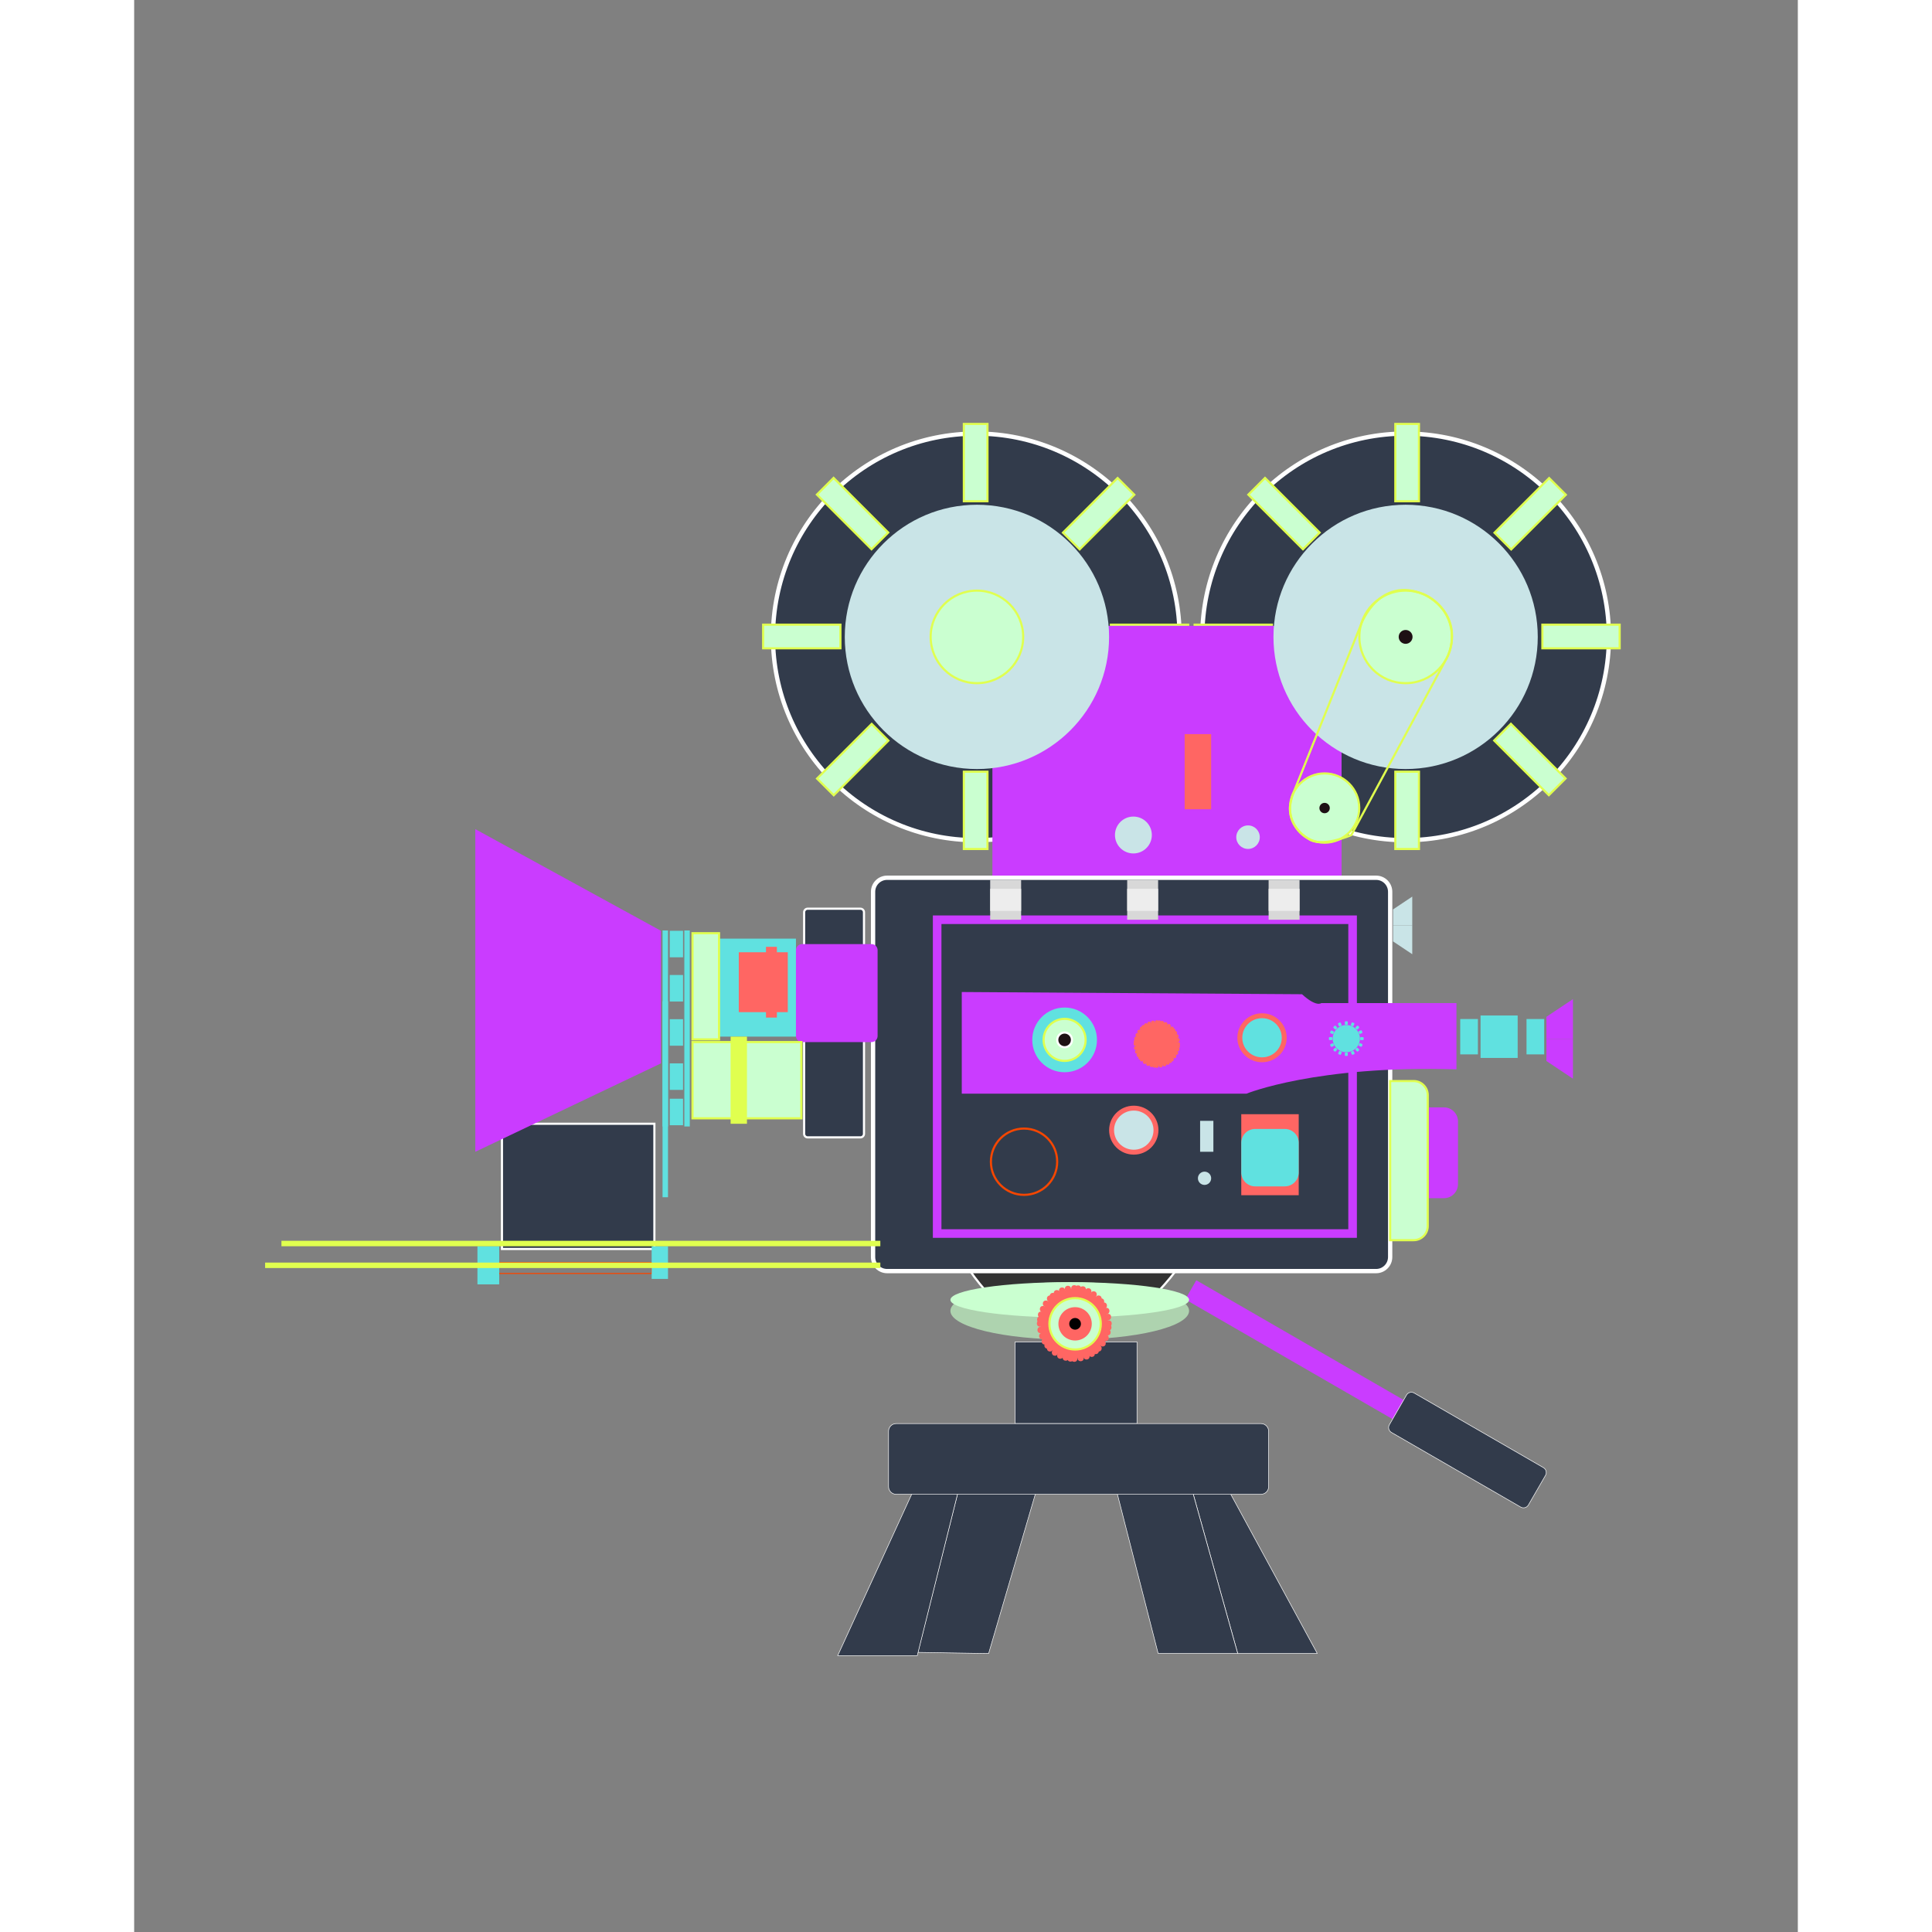 <?xml version="1.0" encoding="utf-8"?>
<!-- Generator: Adobe Illustrator 24.0.2, SVG Export Plug-In . SVG Version: 6.00 Build 0)  -->
<svg version="1.1" id="Layer_1" xmlns="http://www.w3.org/2000/svg" xmlns:xlink="http://www.w3.org/1999/xlink" x="0px" y="0px"
	width="500px" height="500px" viewBox="0 0 775 900" style="enable-background:new 0 0 775 900;" xml:space="preserve">
<rect x="0" y="0" width="775" height="900" fill="#808080" stroke="none"/>
<style type="text/css">
	.st0{fill:#323B4B;stroke:#FFFFFF;stroke-width:2;stroke-miterlimit:10;}
	.st1{fill:#CAFFD0;stroke:#E0FF4F;stroke-miterlimit:10;}
	.st2{fill:#60E1E0;}
	.st3{fill:#FFFFFF;stroke:#242B35;stroke-miterlimit:10;}
	.st4{fill:#323B4B;stroke:#FFFFFF;stroke-width:0.25;stroke-miterlimit:10;}
	.st5{fill:#333333;stroke:#FFFFFF;stroke-miterlimit:10;}
	.st6{fill:#323B4B;stroke:#FFFFFF;stroke-miterlimit:10;}
	.st7{fill:#CA3CFF;}
	.st8{fill:#C9E4E7;}
	.st9{fill:#1E1014;}
	.st10{fill:#FF6663;}
	.st11{fill:#323B4B;stroke:#CA3CFF;stroke-width:4;stroke-miterlimit:10;}
	.st12{fill:none;stroke:#F54600;stroke-miterlimit:10;}
	.st13{fill:#AED3AF;}
	.st14{fill:#CAFFD0;}
	.st15{fill:#D8D8D8;}
	.st16{fill:#EDEDED;}
	.st17{fill:none;stroke:#F54600;stroke-width:0.5;stroke-miterlimit:10;}
	.st18{fill:#E0FF4F;}
	.st19{fill:#1E1014;stroke:#FFFFFF;stroke-miterlimit:10;}
	.st20{fill:none;stroke:#E0FF4F;stroke-miterlimit:10;}
</style>
<circle class="st0" cx="592.29" cy="296.69" r="94.71"/>
<g>
	<rect x="587.5" y="197.5" class="st1" width="11" height="36"/>
	<rect x="587.5" y="359.5" class="st1" width="11" height="36"/>
	<rect x="506.5" y="278.5" transform="matrix(6.123234e-17 -1 1 6.123234e-17 215.5 808.5)" class="st1" width="11" height="36"/>
	<rect x="668.5" y="278.5" transform="matrix(6.123234e-17 -1 1 6.123234e-17 377.5 970.5)" class="st1" width="11" height="36"/>

		<rect x="530.22" y="335.78" transform="matrix(-0.707 -0.707 0.707 -0.707 664.381 982.747)" class="st1" width="11" height="36"/>

		<rect x="644.78" y="221.22" transform="matrix(-0.707 -0.707 0.707 -0.707 940.933 868.196)" class="st1" width="11" height="36"/>

		<rect x="530.22" y="221.22" transform="matrix(0.707 -0.707 0.707 0.707 -12.247 448.882)" class="st1" width="11" height="36"/>

		<rect x="644.78" y="335.78" transform="matrix(0.707 -0.707 0.707 0.707 -59.696 563.433)" class="st1" width="11" height="36"/>
		<animateTransform

		attributeName="transform"
		type="rotate"
		from="0 592.29 296.69"
		to="360 592.29 296.69"
		dur="4s"
		repeatCount="indefinite" />
</g>
<circle class="st0" cx="392.29" cy="296.69" r="94.71"/>
<g>
	<rect x="386.5" y="197.5" class="st1" width="11" height="36"/>
	<rect x="386.5" y="359.5" class="st1" width="11" height="36"/>
	<rect x="305.5" y="278.5" transform="matrix(6.123234e-17 -1 1 6.123234e-17 14.5 607.5)" class="st1" width="11" height="36"/>
	<rect x="467.5" y="278.5" transform="matrix(6.123234e-17 -1 1 6.123234e-17 176.5 769.5)" class="st1" width="11" height="36"/>

		<rect x="329.22" y="335.78" transform="matrix(-0.707 -0.707 0.707 -0.707 321.253 840.619)" class="st1" width="11" height="36"/>

		<rect x="443.78" y="221.22" transform="matrix(-0.707 -0.707 0.707 -0.707 597.804 726.067)" class="st1" width="11" height="36"/>

		<rect x="329.22" y="221.22" transform="matrix(0.707 -0.707 0.707 0.707 -71.119 306.753)" class="st1" width="11" height="36"/>

		<rect x="443.78" y="335.78" transform="matrix(0.707 -0.707 0.707 0.707 -118.567 421.304)" class="st1" width="11" height="36"/>
		<animateTransform

		attributeName="transform"
		type="rotate"
		from="0 392.29 296.69"
		to="360 392.29 296.69"
		dur="4s"
		repeatCount="indefinite" />
</g>
<rect x="249.5" y="433.6" class="st2" width="6.18" height="12.35"/>
<rect x="249.5" y="454.19" class="st2" width="6.18" height="12.35"/>
<rect x="249.5" y="474.78" class="st2" width="6.18" height="12.35"/>
<rect x="249.5" y="495.36" class="st2" width="6.18" height="12.35"/>
<rect x="249.5" y="511.83" class="st2" width="6.18" height="12.35"/>
<polyline class="st3" points="363.77,698.16 332.89,768.16 347.3,768.16 "/>
<polygon class="st4" points="499.65,675.51 489.35,681.69 514.06,770.21 551.12,770.21 "/>
<polygon class="st4" points="454.35,681.69 477,770.21 514.06,770.21 489.35,681.69 "/>
<polygon class="st4" points="422.05,688.31 398.03,770.28 365.09,769.73 387.15,681.55 424.21,682.17 "/>
<polygon class="st4" points="370.18,678.68 327.74,771.24 364.8,771.24 386.33,684.91 "/>
<rect x="410.35" y="625.11" class="st4" width="56.81" height="38.05"/>
<path class="st5" d="M389.5,592.13c0,0,43.05,67.94,95.64,0H389.5z"/>
<path class="st6" d="M338.32,529.83h-24.57c-0.92,0-1.66-0.74-1.66-1.66v-103.2c0-0.92,0.74-1.66,1.66-1.66h24.57
	c0.92,0,1.66,0.74,1.66,1.66v103.2C339.98,529.08,339.24,529.83,338.32,529.83z"/>
<rect x="270.24" y="437.25" class="st2" width="38.04" height="45.65"/>
<rect x="482.15" y="633.3" transform="matrix(0.866 0.5 -0.5 0.866 393.889 -193.111)" class="st7" width="150.29" height="10.29"/>
<rect x="399.8" y="291.54" class="st7" width="162.65" height="117.35"/>
<circle class="st8" cx="592.29" cy="296.69" r="61.56"/>
<circle class="st1" cx="592.29" cy="296.69" r="21.55"/>
<circle class="st9" cx="592.29" cy="296.69" r="3.23"/>
<circle class="st9" cx="392.59" cy="296.69" r="3.23"/>
<circle class="st1" cx="554.55" cy="376.42" r="16.13"/>
<circle class="st9" cx="554.55" cy="376.42" r="2.42"/>
<circle class="st8" cx="518.88" cy="389.99" r="5.48"/>
<circle class="st8" cx="465.48" cy="388.98" r="8.59"/>
<rect x="489.35" y="341.98" class="st10" width="12.35" height="35"/>
<path class="st0" d="M578.55,592.13h-227.8c-3.61,0-6.54-2.93-6.54-6.54V415.43c0-3.61,2.93-6.54,6.54-6.54h227.8
	c3.61,0,6.54,2.93,6.54,6.54v170.15C585.09,589.2,582.16,592.13,578.55,592.13z"/>
<rect x="374.06" y="428.45" class="st11" width="193.53" height="146.18"/>
<path class="st7" d="M385.53,462.12v47.35h132.64c0,0,32.6-13.38,97.8-11.32v-30.88h-62.95c0,0-2.25,2.06-8.99-4.12L385.53,462.12z"
	/>
<rect x="617.73" y="474.7" class="st2" width="8.24" height="16.47"/>
<rect x="627.2" y="473.06" class="st2" width="17.29" height="19.76"/>
<rect x="648.61" y="474.7" class="st2" width="8.24" height="16.47"/>
<polygon class="st7" points="657.88,473.67 670.23,465.44 670.23,483.97 657.88,483.97 "/>
<polygon class="st7" points="657.88,494.26 670.23,502.5 670.23,483.97 657.88,483.97 "/>
<circle class="st12" cx="414.54" cy="541.17" r="15.44"/>
<ellipse class="st10" cx="465.66" cy="526.47" rx="11.49" ry="11.4"/>
<ellipse class="st8" cx="465.66" cy="526.47" rx="9.19" ry="9.12"/>
<rect x="515.73" y="519.04" class="st10" width="26.76" height="37.74"/>
<path class="st2" d="M535.99,552.66h-13.76c-3.59,0-6.5-2.91-6.5-6.5V532.4c0-3.59,2.91-6.5,6.5-6.5h13.76c3.59,0,6.5,2.91,6.5,6.5
	v13.76C542.49,549.75,539.58,552.66,535.99,552.66z"/>
<ellipse class="st13" cx="435.83" cy="610.66" rx="55.59" ry="13.38"/>
<rect x="496.56" y="522.13" class="st8" width="6.18" height="14.41"/>
<circle class="st8" cx="498.62" cy="548.89" r="3.09"/>
<ellipse class="st14" cx="435.83" cy="605.51" rx="55.59" ry="8.24"/>
<g>
	<ellipse class="st10" cx="437.95" cy="616.54" rx="15.74" ry="16.13"/>
	<ellipse class="st10" cx="437.95" cy="600.16" rx="1.45" ry="1.49"/>
	<ellipse class="st10" cx="437.95" cy="632.91" rx="1.45" ry="1.49"/>
	<ellipse class="st10" cx="421.96" cy="616.54" rx="1.45" ry="1.49"/>
	<ellipse class="st10" cx="453.93" cy="616.54" rx="1.45" ry="1.49"/>
	<ellipse class="st10" cx="426.64" cy="604.96" rx="1.45" ry="1.49"/>
	<ellipse class="st10" cx="449.25" cy="628.11" rx="1.45" ry="1.49"/>
	<ellipse class="st10" cx="426.64" cy="628.11" rx="1.45" ry="1.49"/>
	<ellipse class="st10" cx="449.25" cy="604.96" rx="1.45" ry="1.49"/>
	<ellipse class="st10" cx="434.98" cy="600.44" rx="1.45" ry="1.49"/>
	<ellipse class="st10" cx="440.91" cy="632.63" rx="1.45" ry="1.49"/>
	<ellipse class="st10" cx="422.24" cy="619.57" rx="1.45" ry="1.49"/>
	<ellipse class="st10" cx="453.65" cy="613.5" rx="1.45" ry="1.49"/>
	<ellipse class="st10" cx="424.74" cy="607.3" rx="1.45" ry="1.49"/>
	<ellipse class="st10" cx="451.15" cy="625.77" rx="1.45" ry="1.49"/>
	<ellipse class="st10" cx="428.93" cy="630.06" rx="1.45" ry="1.49"/>
	<ellipse class="st10" cx="446.96" cy="603.01" rx="1.45" ry="1.49"/>
	<ellipse class="st10" cx="432.25" cy="601.23" rx="1.45" ry="1.49"/>
	<ellipse class="st10" cx="443.64" cy="631.84" rx="1.45" ry="1.49"/>
	<ellipse class="st10" cx="423.01" cy="622.37" rx="1.45" ry="1.49"/>
	<ellipse class="st10" cx="452.88" cy="610.7" rx="1.45" ry="1.49"/>
	<ellipse class="st10" cx="423.36" cy="609.84" rx="1.45" ry="1.49"/>
	<ellipse class="st10" cx="452.54" cy="623.23" rx="1.45" ry="1.49"/>
	<ellipse class="st10" cx="431.41" cy="631.48" rx="1.45" ry="1.49"/>
	<ellipse class="st10" cx="444.48" cy="601.59" rx="1.45" ry="1.49"/>
	<ellipse class="st10" cx="429.81" cy="602.44" rx="1.45" ry="1.49"/>
	<ellipse class="st10" cx="446.08" cy="630.63" rx="1.45" ry="1.49"/>
	<ellipse class="st10" cx="424.18" cy="624.86" rx="1.45" ry="1.49"/>
	<ellipse class="st10" cx="451.71" cy="608.21" rx="1.45" ry="1.49"/>
	<ellipse class="st10" cx="422.46" cy="612.46" rx="1.45" ry="1.49"/>
	<ellipse class="st10" cx="453.43" cy="620.62" rx="1.45" ry="1.49"/>
	<ellipse class="st10" cx="433.96" cy="632.39" rx="1.45" ry="1.49"/>
	<ellipse class="st10" cx="441.93" cy="600.68" rx="1.45" ry="1.49"/>
	<ellipse class="st10" cx="427.96" cy="603.75" rx="1.45" ry="1.49"/>
	<ellipse class="st10" cx="447.93" cy="629.32" rx="1.45" ry="1.49"/>
	<ellipse class="st10" cx="425.46" cy="626.76" rx="1.45" ry="1.49"/>
	<ellipse class="st10" cx="450.43" cy="606.31" rx="1.45" ry="1.49"/>
	<ellipse class="st10" cx="422.06" cy="614.73" rx="1.45" ry="1.49"/>
	<ellipse class="st10" cx="453.83" cy="618.35" rx="1.45" ry="1.49"/>
	<ellipse class="st10" cx="436.18" cy="632.81" rx="1.45" ry="1.49"/>
	<ellipse class="st10" cx="439.71" cy="600.26" rx="1.45" ry="1.49"/>
</g>
<circle class="st1" cx="438.32" cy="616.69" r="11.96"/>
<circle class="st10" cx="438.32" cy="616.69" r="7.77"/>
<circle cx="438.32" cy="616.69" r="2.72"/>
<path class="st4" d="M645.9,702.05l-60.22-34.77c-1.25-0.72-1.68-2.32-0.96-3.58l7.98-13.82c0.72-1.25,2.32-1.68,3.58-0.96
	l60.22,34.77c1.25,0.72,1.68,2.32,0.96,3.58l-7.98,13.82C648.76,702.35,647.15,702.78,645.9,702.05z"/>
<rect x="398.77" y="409.92" class="st15" width="14.41" height="18.53"/>
<rect x="398.77" y="414.04" class="st16" width="14.41" height="10.29"/>
<rect x="462.59" y="409.92" class="st15" width="14.41" height="18.53"/>
<rect x="462.59" y="414.04" class="st16" width="14.41" height="10.29"/>
<rect x="528.47" y="409.92" class="st15" width="14.41" height="18.53"/>
<rect x="528.47" y="414.04" class="st16" width="14.41" height="10.29"/>
<polygon class="st8" points="586.44,423.64 595.38,417.67 595.38,431.09 586.44,431.09 "/>
<polygon class="st8" points="586.44,438.54 595.38,444.51 595.38,431.09 586.44,431.09 "/>
<path class="st1" d="M596.04,577.72h-10.95V503.6h10.95c3.62,0,6.55,2.93,6.55,6.55v61.01
	C602.59,574.78,599.65,577.72,596.04,577.72z"/>
<path class="st7" d="M610.14,558.16h-6.94v-42.3h6.94c3.62,0,6.55,2.93,6.55,6.55v29.19C616.69,555.22,613.76,558.16,610.14,558.16z
	"/>
<path class="st7" d="M343.49,485.44h-32.37c-1.57,0-2.83-1.27-2.83-2.83v-39.98c0-1.57,1.27-2.83,2.83-2.83h32.37
	c1.57,0,2.83,1.27,2.83,2.83v39.98C346.32,484.17,345.05,485.44,343.49,485.44z"/>
<rect x="171.33" y="523.49" class="st6" width="71.01" height="58.33"/>
<rect x="246.14" y="433.45" class="st2" width="2.54" height="91.3"/>
<rect x="256.29" y="433.45" class="st2" width="2.54" height="91.3"/>
<rect x="167.52" y="588.16" class="st17" width="73.55" height="5.07"/>
<rect x="159.91" y="580.55" class="st2" width="10.14" height="17.75"/>
<rect x="241.07" y="580.55" class="st2" width="7.61" height="15.22"/>
<rect x="68.61" y="578.01" class="st18" width="278.98" height="2.54"/>
<rect x="246.14" y="466.42" class="st2" width="2.54" height="91.3"/>
<rect x="61" y="588.16" class="st18" width="286.59" height="2.54"/>
<g>
	<rect x="281.65" y="443.6" class="st10" width="22.83" height="27.9"/>
	<rect x="294.33" y="441.06" class="st10" width="5.07" height="32.97"/>
</g>
<rect x="260.09" y="485.44" class="st1" width="50.72" height="35.51"/>
<rect x="277.85" y="482.91" class="st18" width="7.61" height="40.58"/>
<rect x="260.09" y="434.72" class="st1" width="12.36" height="49.46"/>
<polygon class="st7" points="158.92,386.25 158.92,536.54 245.39,495.36 245.39,433.6 "/>
<circle class="st2" cx="433.44" cy="484.42" r="15.07"/>
<circle class="st1" cx="433.44" cy="484.42" r="9.79"/>
<circle class="st19" cx="433.44" cy="484.42" r="3.43"/>
<ellipse class="st10" cx="525.4" cy="483.43" rx="11.49" ry="11.4"/>
<ellipse class="st2" cx="525.4" cy="483.43" rx="9.19" ry="9.12"/>
<g>
	<circle class="st2" cx="564.66" cy="483.83" r="6.35"/>
	<path class="st2" d="M565.01,477.37h-0.71c-0.19,0-0.34-0.15-0.34-0.34v-0.94c0-0.19,0.15-0.34,0.34-0.34h0.71
		c0.19,0,0.34,0.15,0.34,0.34v0.94C565.35,477.22,565.2,477.37,565.01,477.37z"/>
	<path class="st2" d="M565.01,491.91h-0.71c-0.19,0-0.34-0.15-0.34-0.34v-0.94c0-0.19,0.15-0.34,0.34-0.34h0.71
		c0.19,0,0.34,0.15,0.34,0.34v0.94C565.35,491.76,565.2,491.91,565.01,491.91z"/>
	<path class="st2" d="M558.19,483.47v0.71c0,0.19-0.15,0.34-0.34,0.34h-0.94c-0.19,0-0.34-0.15-0.34-0.34v-0.71
		c0-0.19,0.15-0.34,0.34-0.34h0.94C558.04,483.14,558.19,483.29,558.19,483.47z"/>
	<path class="st2" d="M572.74,483.47v0.71c0,0.19-0.15,0.34-0.34,0.34h-0.94c-0.19,0-0.34-0.15-0.34-0.34v-0.71
		c0-0.19,0.15-0.34,0.34-0.34h0.94C572.59,483.14,572.74,483.29,572.74,483.47z"/>
	<path class="st2" d="M560.34,479.01l-0.5,0.5c-0.13,0.13-0.34,0.13-0.48,0l-0.67-0.67c-0.13-0.13-0.13-0.34,0-0.48l0.5-0.5
		c0.13-0.13,0.34-0.13,0.48,0l0.67,0.67C560.47,478.66,560.47,478.88,560.34,479.01z"/>
	<path class="st2" d="M570.62,489.29l-0.5,0.5c-0.13,0.13-0.34,0.13-0.48,0l-0.67-0.67c-0.13-0.13-0.13-0.34,0-0.48l0.5-0.5
		c0.13-0.13,0.34-0.13,0.48,0l0.67,0.67C570.75,488.95,570.75,489.16,570.62,489.29z"/>
	<path class="st2" d="M559.83,488.15l0.5,0.5c0.13,0.13,0.13,0.34,0,0.48l-0.67,0.67c-0.13,0.13-0.34,0.13-0.48,0l-0.5-0.5
		c-0.13-0.13-0.13-0.34,0-0.48l0.67-0.67C559.49,488.02,559.7,488.02,559.83,488.15z"/>
	<path class="st2" d="M570.12,477.86l0.5,0.5c0.13,0.13,0.13,0.34,0,0.48l-0.67,0.67c-0.13,0.13-0.34,0.13-0.48,0l-0.5-0.5
		c-0.13-0.13-0.13-0.34,0-0.48l0.67-0.67C569.77,477.73,569.99,477.73,570.12,477.86z"/>
	<path class="st2" d="M558.89,480.89l-0.29,0.65c-0.08,0.17-0.27,0.25-0.44,0.17l-0.86-0.38c-0.17-0.08-0.25-0.27-0.17-0.44
		l0.29-0.65c0.08-0.17,0.27-0.25,0.44-0.17l0.86,0.38C558.89,480.52,558.97,480.72,558.89,480.89z"/>
	<path class="st2" d="M572.19,486.78l-0.29,0.65c-0.08,0.17-0.27,0.25-0.44,0.17l-0.86-0.38c-0.17-0.08-0.25-0.27-0.17-0.44
		l0.29-0.65c0.08-0.17,0.27-0.25,0.44-0.17l0.86,0.38C572.19,486.41,572.26,486.61,572.19,486.78z"/>
	<path class="st2" d="M561.71,489.6l0.65,0.29c0.17,0.08,0.25,0.27,0.17,0.44l-0.38,0.86c-0.08,0.17-0.27,0.25-0.44,0.17l-0.65-0.29
		c-0.17-0.08-0.25-0.27-0.17-0.44l0.38-0.86C561.34,489.6,561.54,489.52,561.71,489.6z"/>
	<path class="st2" d="M567.6,476.3l0.65,0.29c0.17,0.08,0.25,0.27,0.17,0.44l-0.38,0.86c-0.08,0.17-0.27,0.25-0.44,0.17l-0.65-0.29
		c-0.17-0.08-0.25-0.27-0.17-0.44l0.38-0.86C567.24,476.3,567.43,476.22,567.6,476.3z"/>
	<path class="st2" d="M558.63,486.19l0.3,0.65c0.08,0.17,0,0.37-0.17,0.45l-0.86,0.39c-0.17,0.08-0.37,0-0.45-0.17l-0.3-0.65
		c-0.08-0.17,0-0.37,0.17-0.45l0.86-0.39C558.35,485.95,558.55,486.02,558.63,486.19z"/>
	<path class="st2" d="M571.86,480.15l0.3,0.65c0.08,0.17,0,0.37-0.17,0.45l-0.86,0.39c-0.17,0.08-0.37,0-0.45-0.17l-0.3-0.65
		c-0.08-0.17,0-0.37,0.17-0.45l0.86-0.39C571.58,479.91,571.78,479.98,571.86,480.15z"/>
	<path class="st2" d="M567.02,489.86l0.65-0.3c0.17-0.08,0.37,0,0.45,0.17l0.39,0.86c0.08,0.17,0,0.37-0.17,0.45l-0.65,0.3
		c-0.17,0.08-0.37,0-0.45-0.17l-0.39-0.86C566.77,490.14,566.85,489.94,567.02,489.86z"/>
	<path class="st2" d="M560.98,476.63l0.65-0.3c0.17-0.08,0.37,0,0.45,0.17l0.39,0.86c0.08,0.17,0,0.37-0.17,0.45l-0.65,0.3
		c-0.17,0.08-0.37,0-0.45-0.17l-0.39-0.86C560.73,476.9,560.81,476.7,560.98,476.63z"/>
</g>
<g>
	<ellipse class="st10" cx="476.39" cy="486.34" rx="9.77" ry="10.01"/>
	<ellipse class="st10" cx="476.39" cy="476.17" rx="0.9" ry="0.92"/>
	<ellipse class="st10" cx="476.39" cy="496.5" rx="0.9" ry="0.92"/>
	<ellipse class="st10" cx="466.47" cy="486.34" rx="0.9" ry="0.92"/>
	<ellipse class="st10" cx="486.31" cy="486.34" rx="0.9" ry="0.92"/>
	<ellipse class="st10" cx="469.38" cy="479.15" rx="0.9" ry="0.92"/>
	<ellipse class="st10" cx="483.41" cy="493.52" rx="0.9" ry="0.92"/>
	<ellipse class="st10" cx="469.38" cy="493.52" rx="0.9" ry="0.92"/>
	<ellipse class="st10" cx="483.41" cy="479.15" rx="0.9" ry="0.92"/>
	<ellipse class="st10" cx="474.56" cy="476.35" rx="0.9" ry="0.92"/>
	<ellipse class="st10" cx="478.23" cy="496.32" rx="0.9" ry="0.92"/>
	<ellipse class="st10" cx="466.64" cy="488.22" rx="0.9" ry="0.92"/>
	<ellipse class="st10" cx="486.14" cy="484.45" rx="0.9" ry="0.92"/>
	<ellipse class="st10" cx="468.2" cy="480.61" rx="0.9" ry="0.92"/>
	<ellipse class="st10" cx="484.58" cy="492.07" rx="0.9" ry="0.92"/>
	<ellipse class="st10" cx="470.8" cy="494.73" rx="0.9" ry="0.92"/>
	<ellipse class="st10" cx="481.99" cy="477.94" rx="0.9" ry="0.92"/>
	<ellipse class="st10" cx="472.86" cy="476.84" rx="0.9" ry="0.92"/>
	<ellipse class="st10" cx="479.93" cy="495.83" rx="0.9" ry="0.92"/>
	<ellipse class="st10" cx="467.12" cy="489.96" rx="0.9" ry="0.92"/>
	<ellipse class="st10" cx="485.66" cy="482.71" rx="0.9" ry="0.92"/>
	<ellipse class="st10" cx="467.34" cy="482.18" rx="0.9" ry="0.92"/>
	<ellipse class="st10" cx="485.45" cy="490.49" rx="0.9" ry="0.92"/>
	<ellipse class="st10" cx="472.34" cy="495.61" rx="0.9" ry="0.92"/>
	<ellipse class="st10" cx="480.45" cy="477.06" rx="0.9" ry="0.92"/>
	<ellipse class="st10" cx="471.35" cy="477.59" rx="0.9" ry="0.92"/>
	<ellipse class="st10" cx="481.44" cy="495.09" rx="0.9" ry="0.92"/>
	<ellipse class="st10" cx="467.85" cy="491.51" rx="0.9" ry="0.92"/>
	<ellipse class="st10" cx="484.93" cy="481.17" rx="0.9" ry="0.92"/>
	<ellipse class="st10" cx="466.79" cy="483.8" rx="0.9" ry="0.92"/>
	<ellipse class="st10" cx="486" cy="488.87" rx="0.9" ry="0.92"/>
	<ellipse class="st10" cx="473.92" cy="496.18" rx="0.9" ry="0.92"/>
	<ellipse class="st10" cx="478.86" cy="476.5" rx="0.9" ry="0.92"/>
	<ellipse class="st10" cx="470.2" cy="478.4" rx="0.9" ry="0.92"/>
	<ellipse class="st10" cx="482.59" cy="494.27" rx="0.9" ry="0.92"/>
	<ellipse class="st10" cx="468.65" cy="492.68" rx="0.9" ry="0.92"/>
	<ellipse class="st10" cx="484.14" cy="479.99" rx="0.9" ry="0.92"/>
	<ellipse class="st10" cx="466.53" cy="485.21" rx="0.9" ry="0.92"/>
	<ellipse class="st10" cx="486.25" cy="487.46" rx="0.9" ry="0.92"/>
	<ellipse class="st10" cx="475.3" cy="496.44" rx="0.9" ry="0.92"/>
	<ellipse class="st10" cx="477.49" cy="476.24" rx="0.9" ry="0.92"/>
</g>
<path class="st4" d="M524.92,696.1H354.97c-1.96,0-3.55-1.59-3.55-3.55v-25.83c0-1.96,1.59-3.55,3.55-3.55h169.95
	c1.96,0,3.55,1.59,3.55,3.55v25.83C528.47,694.51,526.88,696.1,524.92,696.1z"/>
<path class="st20" d="M539.93,369.61l31.69-78.96c0,0,8.38-22.71,29.38-13.68c0,0,15.85,6.87,12.43,23.95c0,0-0.65,3.43-2.03,5.75
	L567,389c0,0-14.28,6.21-20.14,1.6c0,0-9-4.86-8.43-14.73C538.43,375.87,538.85,372.23,539.93,369.61z"/>
<circle class="st8" cx="392.59" cy="296.69" r="61.56"/>
<circle class="st1" cx="392.59" cy="296.69" r="21.55"/>
</svg>
